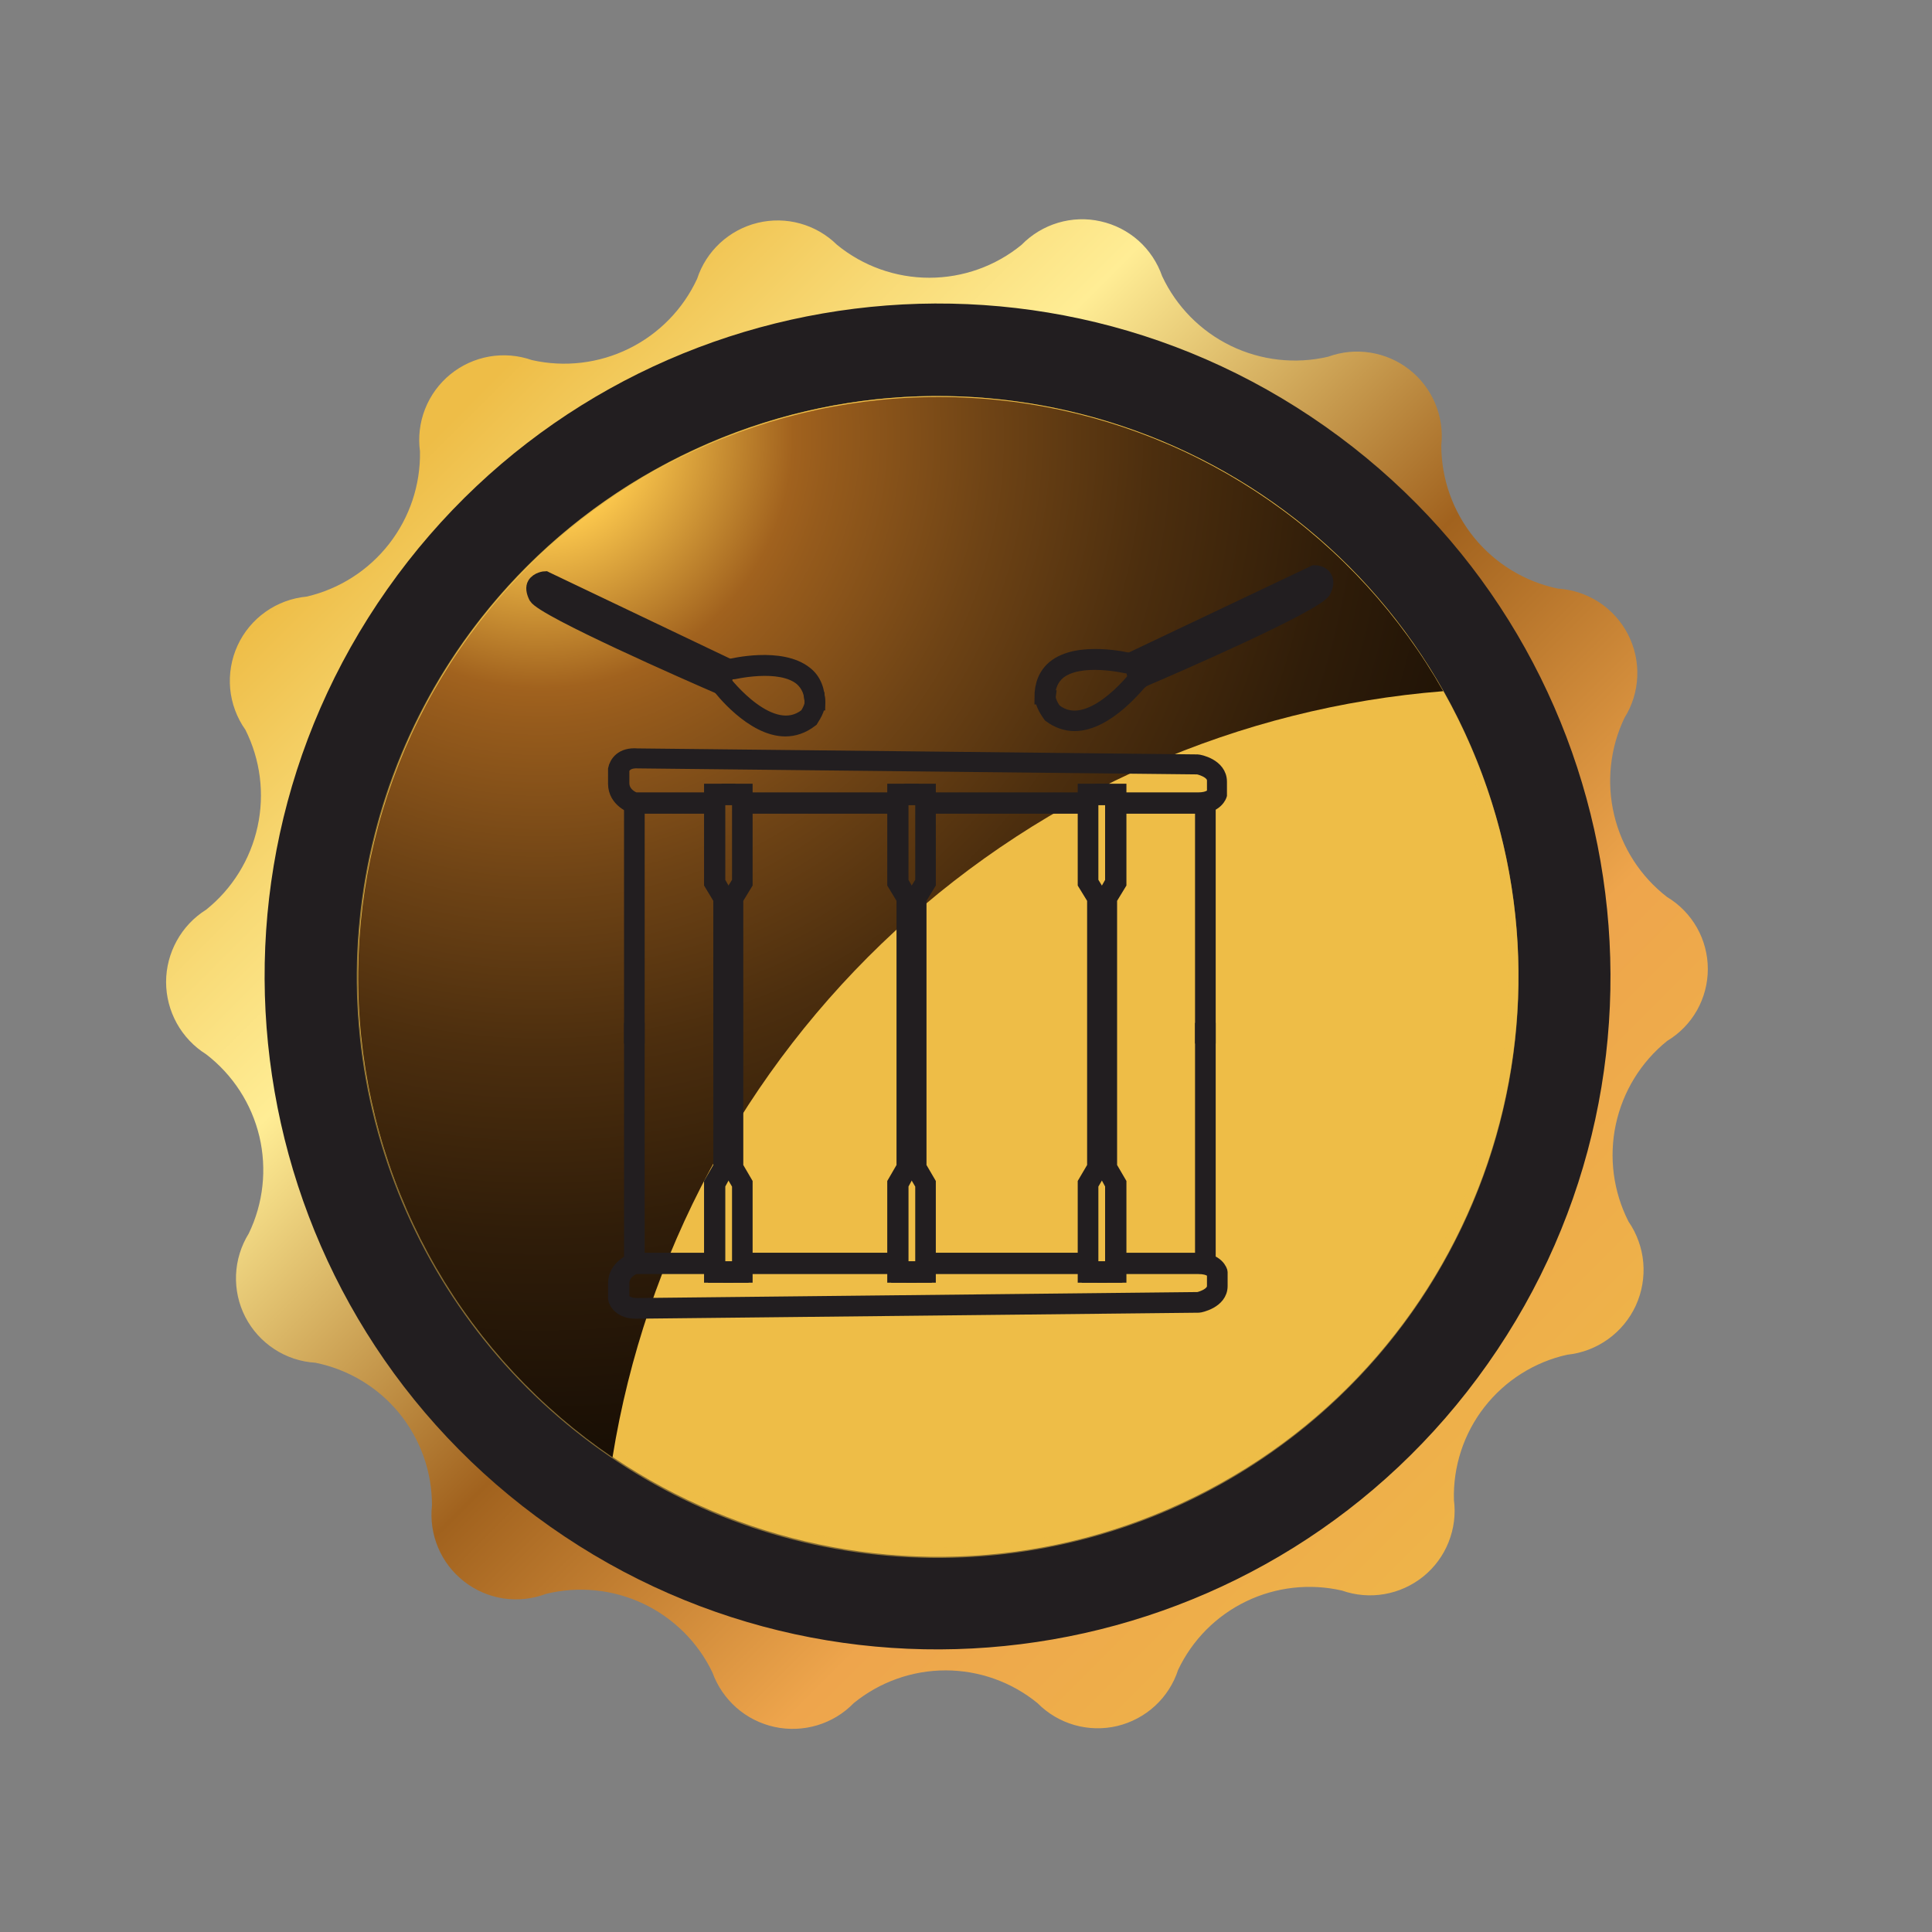 <svg width="29" height="29" viewBox="0 0 29 29" fill="none" xmlns="http://www.w3.org/2000/svg">
<rect x="0" y="0" width="29" height="29" fill="#808080" stroke="none"/>
<path d="M17.684 25.065C17.617 25.272 17.497 25.459 17.337 25.606C17.177 25.753 16.982 25.857 16.77 25.908C16.558 25.958 16.337 25.953 16.127 25.893C15.918 25.833 15.727 25.72 15.574 25.565C15.185 25.247 14.697 25.073 14.194 25.073C13.691 25.073 13.204 25.247 12.814 25.565C12.663 25.721 12.474 25.835 12.267 25.897C12.059 25.959 11.839 25.968 11.627 25.922C11.415 25.876 11.218 25.777 11.055 25.634C10.892 25.491 10.768 25.309 10.694 25.105C10.477 24.651 10.109 24.286 9.654 24.071C9.199 23.856 8.683 23.805 8.194 23.925C7.991 24.002 7.771 24.025 7.556 23.993C7.341 23.96 7.138 23.873 6.967 23.739C6.795 23.606 6.661 23.431 6.576 23.23C6.492 23.03 6.46 22.811 6.484 22.595C6.485 22.091 6.311 21.603 5.992 21.212C5.673 20.822 5.228 20.555 4.734 20.455C4.515 20.442 4.302 20.372 4.118 20.251C3.934 20.131 3.784 19.965 3.683 19.77C3.582 19.574 3.534 19.355 3.543 19.136C3.552 18.916 3.618 18.702 3.734 18.515C3.953 18.062 4.009 17.547 3.893 17.057C3.776 16.567 3.494 16.132 3.094 15.825C2.91 15.71 2.759 15.55 2.654 15.361C2.549 15.171 2.493 14.957 2.493 14.74C2.493 14.523 2.549 14.31 2.654 14.12C2.759 13.93 2.91 13.77 3.094 13.655C3.486 13.341 3.759 12.901 3.866 12.409C3.974 11.918 3.909 11.405 3.684 10.955C3.555 10.773 3.476 10.56 3.455 10.338C3.435 10.116 3.473 9.892 3.566 9.689C3.659 9.487 3.804 9.312 3.987 9.183C4.169 9.054 4.382 8.976 4.604 8.955C5.094 8.841 5.53 8.562 5.839 8.166C6.149 7.769 6.313 7.278 6.304 6.775C6.275 6.56 6.301 6.34 6.381 6.138C6.461 5.935 6.591 5.757 6.76 5.619C6.929 5.481 7.13 5.39 7.344 5.352C7.559 5.315 7.779 5.333 7.984 5.405C8.475 5.516 8.989 5.455 9.44 5.233C9.891 5.011 10.253 4.641 10.464 4.185C10.531 3.979 10.65 3.794 10.809 3.647C10.968 3.5 11.162 3.396 11.372 3.345C11.582 3.294 11.803 3.297 12.011 3.355C12.22 3.413 12.41 3.523 12.564 3.675C12.955 3.995 13.445 4.169 13.949 4.169C14.454 4.169 14.943 3.995 15.334 3.675C15.485 3.52 15.674 3.406 15.881 3.344C16.089 3.282 16.309 3.274 16.52 3.322C16.732 3.369 16.928 3.469 17.09 3.613C17.251 3.757 17.373 3.941 17.444 4.145C17.658 4.602 18.022 4.971 18.475 5.191C18.928 5.411 19.444 5.469 19.934 5.355C20.137 5.281 20.356 5.259 20.569 5.293C20.783 5.327 20.984 5.414 21.154 5.547C21.325 5.681 21.458 5.855 21.542 6.054C21.626 6.253 21.658 6.47 21.634 6.685C21.635 7.19 21.809 7.679 22.128 8.071C22.447 8.462 22.89 8.732 23.384 8.835C23.604 8.849 23.816 8.919 24.001 9.039C24.185 9.159 24.335 9.325 24.436 9.521C24.537 9.717 24.585 9.935 24.576 10.155C24.567 10.375 24.501 10.589 24.384 10.775C24.167 11.229 24.112 11.744 24.229 12.233C24.345 12.723 24.626 13.158 25.024 13.465C25.211 13.577 25.365 13.736 25.472 13.925C25.579 14.114 25.635 14.328 25.635 14.545C25.635 14.763 25.579 14.976 25.472 15.166C25.365 15.355 25.211 15.513 25.024 15.625C24.631 15.942 24.36 16.384 24.254 16.878C24.148 17.371 24.216 17.886 24.444 18.335C24.57 18.518 24.647 18.731 24.666 18.952C24.685 19.173 24.646 19.395 24.554 19.597C24.461 19.799 24.317 19.973 24.137 20.102C23.956 20.232 23.745 20.312 23.524 20.335C23.032 20.444 22.593 20.722 22.282 21.12C21.972 21.517 21.81 22.011 21.824 22.515C21.852 22.73 21.824 22.948 21.743 23.15C21.663 23.351 21.532 23.528 21.364 23.664C21.195 23.8 20.995 23.891 20.782 23.928C20.568 23.965 20.349 23.947 20.144 23.875C19.66 23.764 19.152 23.821 18.705 24.037C18.257 24.253 17.897 24.616 17.684 25.065Z" fill="url(#paint0_linear)"/>
<path d="M22.331 20.472C25.543 15.911 24.449 9.61 19.888 6.399C15.327 3.187 9.026 4.281 5.815 8.842C2.603 13.403 3.697 19.704 8.258 22.915C12.819 26.127 19.12 25.033 22.331 20.472Z" fill="#221E20"/>
<path d="M17.934 22.468C22.248 20.339 24.02 15.117 21.892 10.803C19.764 6.489 14.541 4.717 10.227 6.845C5.913 8.974 4.141 14.196 6.27 18.51C8.398 22.824 13.62 24.596 17.934 22.468Z" fill="url(#paint1_linear)"/>
<path style="mix-blend-mode:screen" opacity="0.5" d="M14.084 6.075C15.781 6.077 17.439 6.582 18.848 7.526C20.258 8.47 21.356 9.811 22.004 11.379C22.652 12.947 22.82 14.672 22.488 16.335C22.156 17.999 21.338 19.527 20.138 20.726C18.938 21.925 17.409 22.741 15.745 23.071C14.081 23.401 12.356 23.231 10.789 22.581C9.221 21.932 7.882 20.832 6.94 19.421C5.997 18.01 5.494 16.352 5.494 14.655C5.497 12.379 6.403 10.197 8.014 8.588C9.624 6.979 11.808 6.075 14.084 6.075V6.075ZM14.084 5.945C12.359 5.943 10.672 6.453 9.236 7.411C7.801 8.368 6.681 9.73 6.02 11.324C5.359 12.918 5.185 14.672 5.521 16.364C5.858 18.056 6.688 19.611 7.908 20.831C9.129 22.051 10.683 22.882 12.376 23.218C14.068 23.554 15.822 23.381 17.416 22.72C19.01 22.058 20.372 20.939 21.329 19.504C22.286 18.068 22.796 16.381 22.794 14.655C22.794 12.345 21.877 10.13 20.243 8.496C18.61 6.863 16.394 5.945 14.084 5.945Z" fill="url(#paint2_linear)"/>
<path style="mix-blend-mode:screen" d="M21.664 10.375C21.017 9.234 20.121 8.253 19.042 7.506C17.963 6.759 16.729 6.266 15.432 6.063C14.136 5.861 12.81 5.953 11.555 6.335C10.299 6.716 9.146 7.376 8.181 8.266C7.216 9.155 6.465 10.252 5.984 11.472C5.502 12.693 5.303 14.007 5.4 15.315C5.497 16.624 5.889 17.894 6.546 19.03C7.203 20.166 8.109 21.138 9.194 21.875C9.684 18.839 11.18 16.055 13.441 13.969C15.702 11.884 18.598 10.618 21.664 10.375V10.375Z" fill="url(#paint3_radial)"/>
<path d="M13.477 11.994H11.137V12.114H13.477V11.994Z" fill="#221E20" stroke="#221E20" stroke-width="0.2" stroke-miterlimit="10"/>
<path d="M16.337 11.994H13.887V12.114H16.337V11.994Z" fill="#221E20" stroke="#221E20" stroke-width="0.2" stroke-miterlimit="10"/>
<path d="M17.987 12.114H16.747V11.994H17.987C18.157 11.994 18.207 11.924 18.217 11.904V11.714C18.217 11.574 17.987 11.524 17.977 11.524L9.577 11.434C9.387 11.424 9.357 11.534 9.347 11.544V11.754C9.347 11.914 9.497 11.984 9.537 11.994H10.737V12.114H9.507C9.497 12.114 9.227 12.024 9.227 11.764V11.544C9.247 11.454 9.327 11.314 9.567 11.334L17.977 11.424C17.997 11.424 18.317 11.484 18.317 11.734V11.934C18.317 11.934 18.267 12.114 17.987 12.114Z" fill="#221E20" stroke="#221E20" stroke-width="0.2" stroke-miterlimit="10"/>
<path d="M13.477 18.904H11.137V19.024H13.477V18.904Z" fill="#221E20" stroke="#221E20" stroke-width="0.2" stroke-miterlimit="10"/>
<path d="M16.337 18.904H13.887V19.024H16.337V18.904Z" fill="#221E20" stroke="#221E20" stroke-width="0.2" stroke-miterlimit="10"/>
<path d="M9.537 19.694C9.327 19.694 9.237 19.564 9.227 19.494V19.264C9.227 19.004 9.497 18.914 9.507 18.904H9.527H10.737V19.024H9.537C9.497 19.034 9.347 19.104 9.347 19.264V19.484C9.347 19.484 9.377 19.584 9.567 19.584L17.987 19.494C17.987 19.494 18.217 19.444 18.217 19.304V19.114C18.207 19.094 18.167 19.024 17.987 19.024H16.747V18.904H17.987C18.277 18.904 18.327 19.084 18.327 19.094V19.304C18.327 19.544 18.007 19.604 17.997 19.604L9.577 19.694C9.557 19.694 9.547 19.694 9.537 19.694Z" fill="#221E20" stroke="#221E20" stroke-width="0.2" stroke-miterlimit="10"/>
<path d="M9.577 12.054H9.467V15.564H9.577V12.054Z" fill="#221E20" stroke="#221E20" stroke-width="0.2" stroke-miterlimit="10"/>
<path d="M18.148 12.044H18.038V15.564H18.148V12.044Z" fill="#221E20" stroke="#221E20" stroke-width="0.2" stroke-miterlimit="10"/>
<path d="M9.577 15.454H9.467V18.964H9.577V15.454Z" fill="#221E20" stroke="#221E20" stroke-width="0.2" stroke-miterlimit="10"/>
<path d="M18.148 15.454H18.038V18.974H18.148V15.454Z" fill="#221E20" stroke="#221E20" stroke-width="0.2" stroke-miterlimit="10"/>
<path d="M10.877 10.354L10.807 10.324C10.367 10.134 8.157 9.164 8.037 8.964C7.997 8.884 7.987 8.814 8.017 8.764C8.067 8.684 8.177 8.674 8.187 8.674L8.207 8.684L11.057 10.044L10.937 10.094C10.917 10.104 10.887 10.194 10.877 10.274V10.354ZM8.187 8.794C8.167 8.794 8.127 8.804 8.127 8.824C8.117 8.834 8.127 8.874 8.147 8.904C8.237 9.044 9.787 9.754 10.797 10.184C10.807 10.144 10.817 10.094 10.847 10.054L8.187 8.794Z" fill="#221E20" stroke="#221E20" stroke-width="0.2" stroke-miterlimit="10"/>
<path d="M12.287 10.564H12.178C12.178 10.404 12.127 10.284 12.027 10.194C11.707 9.924 10.988 10.104 10.977 10.104L10.947 9.994C10.977 9.984 11.727 9.804 12.098 10.104C12.227 10.204 12.287 10.364 12.287 10.564Z" fill="#221E20" stroke="#221E20" stroke-width="0.2" stroke-miterlimit="10"/>
<path d="M11.787 10.954C11.287 10.954 10.807 10.334 10.787 10.304L10.877 10.234C10.887 10.244 11.578 11.144 12.098 10.734C12.117 10.714 12.188 10.594 12.178 10.524L12.287 10.504C12.307 10.644 12.188 10.794 12.178 10.814C12.047 10.914 11.918 10.954 11.787 10.954Z" fill="#221E20" stroke="#221E20" stroke-width="0.2" stroke-miterlimit="10"/>
<path d="M17.037 10.264L17.027 10.184C17.017 10.104 16.987 10.014 16.967 10.004L16.847 9.954L16.967 9.894L19.727 8.584C19.737 8.584 19.857 8.584 19.897 8.674C19.927 8.724 19.917 8.794 19.877 8.874C19.767 9.084 17.557 10.044 17.107 10.234L17.037 10.264ZM17.077 9.974C17.097 10.014 17.117 10.064 17.127 10.104C18.127 9.664 19.687 8.954 19.777 8.824C19.797 8.784 19.807 8.754 19.797 8.744C19.787 8.724 19.757 8.724 19.737 8.714L17.077 9.974Z" fill="#221E20" stroke="#221E20" stroke-width="0.2" stroke-miterlimit="10"/>
<path d="M15.627 10.474C15.627 10.274 15.687 10.124 15.817 10.014C16.177 9.714 16.937 9.894 16.967 9.904L16.937 10.014C16.927 10.014 16.207 9.834 15.887 10.104C15.787 10.194 15.737 10.314 15.737 10.474H15.627Z" fill="#221E20" stroke="#221E20" stroke-width="0.2" stroke-miterlimit="10"/>
<path d="M16.128 10.874C16.008 10.874 15.877 10.834 15.758 10.744C15.738 10.714 15.617 10.564 15.637 10.424L15.748 10.444C15.738 10.514 15.807 10.634 15.838 10.664C16.348 11.064 17.038 10.164 17.047 10.154L17.137 10.224C17.098 10.254 16.628 10.874 16.128 10.874Z" fill="#221E20" stroke="#221E20" stroke-width="0.2" stroke-miterlimit="10"/>
<path d="M11.197 19.154H10.957V19.034H11.088V17.784L10.947 17.544V13.464L11.088 13.234V11.984H10.928V11.864H11.197V13.264L11.057 13.494V17.514L11.197 17.754V19.154Z" fill="#221E20" stroke="#221E20" stroke-width="0.2" stroke-miterlimit="10"/>
<path d="M10.908 19.154H10.668V17.754L10.807 17.514V13.494L10.668 13.264V11.864H10.938V11.984H10.787V13.234L10.918 13.464V17.544L10.787 17.784V19.034H10.908V19.154Z" fill="#221E20" stroke="#221E20" stroke-width="0.2" stroke-miterlimit="10"/>
<path d="M11.137 19.034H10.727V19.154H11.137V19.034Z" fill="#221E20" stroke="#221E20" stroke-width="0.2" stroke-miterlimit="10"/>
<path d="M16.808 19.154H16.567V19.034H16.688V17.784L16.558 17.544V13.464L16.688 13.234V11.984H16.538V11.864H16.808V13.264L16.668 13.494V17.514L16.808 17.754V19.154Z" fill="#221E20" stroke="#221E20" stroke-width="0.2" stroke-miterlimit="10"/>
<path d="M16.517 19.154H16.277V17.754L16.418 17.514V13.494L16.277 13.264V11.864H16.547V11.984H16.387V13.234L16.527 13.464V17.544L16.387 17.784V19.034H16.517V19.154Z" fill="#221E20" stroke="#221E20" stroke-width="0.2" stroke-miterlimit="10"/>
<path d="M16.747 19.034H16.337V19.154H16.747V19.034Z" fill="#221E20" stroke="#221E20" stroke-width="0.2" stroke-miterlimit="10"/>
<path d="M13.947 19.154H13.707V19.034H13.838V17.784L13.697 17.544V13.464L13.838 13.234V11.984H13.678V11.864H13.947V13.264L13.807 13.494V17.514L13.947 17.754V19.154Z" fill="#221E20" stroke="#221E20" stroke-width="0.2" stroke-miterlimit="10"/>
<path d="M13.658 19.154H13.418V17.754L13.557 17.514V13.494L13.418 13.264V11.864H13.688V11.984H13.537V13.234L13.668 13.464V17.544L13.537 17.784V19.034H13.658V19.154Z" fill="#221E20" stroke="#221E20" stroke-width="0.2" stroke-miterlimit="10"/>
<path d="M13.887 19.034H13.477V19.154H13.887V19.034Z" fill="#221E20" stroke="#221E20" stroke-width="0.2" stroke-miterlimit="10"/>
<defs>
<linearGradient id="paint0_linear" x1="6.254" y1="6.825" x2="24.584" y2="25.165" gradientUnits="userSpaceOnUse">
<stop stop-color="#EEBD47"/>
<stop offset="0.12" stop-color="#F8DA76"/>
<stop offset="0.21" stop-color="#FFED95"/>
<stop offset="0.45" stop-color="#A1621E"/>
<stop offset="0.67" stop-color="#EEA54C"/>
<stop offset="1" stop-color="#EEBD47"/>
</linearGradient>
<linearGradient id="paint1_linear" x1="2415.95" y1="2812.83" x2="2708.78" y2="3105.66" gradientUnits="userSpaceOnUse">
<stop stop-color="#EEBD47"/>
<stop offset="0.12" stop-color="#F8DA76"/>
<stop offset="0.21" stop-color="#FFED95"/>
<stop offset="0.45" stop-color="#A1621E"/>
<stop offset="0.67" stop-color="#EEA54C"/>
<stop offset="1" stop-color="#EEBD47"/>
</linearGradient>
<linearGradient id="paint2_linear" x1="2429.17" y1="2826.69" x2="2644.2" y2="3041.55" gradientUnits="userSpaceOnUse">
<stop stop-color="#EEBD47"/>
<stop offset="0.12" stop-color="#F8DA76"/>
<stop offset="0.21" stop-color="#FFED95"/>
<stop offset="0.45" stop-color="#A1621E"/>
<stop offset="0.67" stop-color="#EEA54C"/>
<stop offset="1" stop-color="#EEBD47"/>
</linearGradient>
<radialGradient id="paint3_radial" cx="0" cy="0" r="1" gradientUnits="userSpaceOnUse" gradientTransform="translate(8.034 6.435) scale(27.51)">
<stop stop-color="#FFF0D0"/>
<stop offset="0.05" stop-color="#FCC84D"/>
<stop offset="0.14" stop-color="#A1621E"/>
<stop offset="0.16" stop-color="#965B1C"/>
<stop offset="0.25" stop-color="#6E4315"/>
<stop offset="0.34" stop-color="#4C2E0E"/>
<stop offset="0.44" stop-color="#301D09"/>
<stop offset="0.55" stop-color="#1B1005"/>
<stop offset="0.66" stop-color="#0C0702"/>
<stop offset="0.8" stop-color="#030201"/>
<stop offset="1"/>
</radialGradient>
</defs>
</svg>
